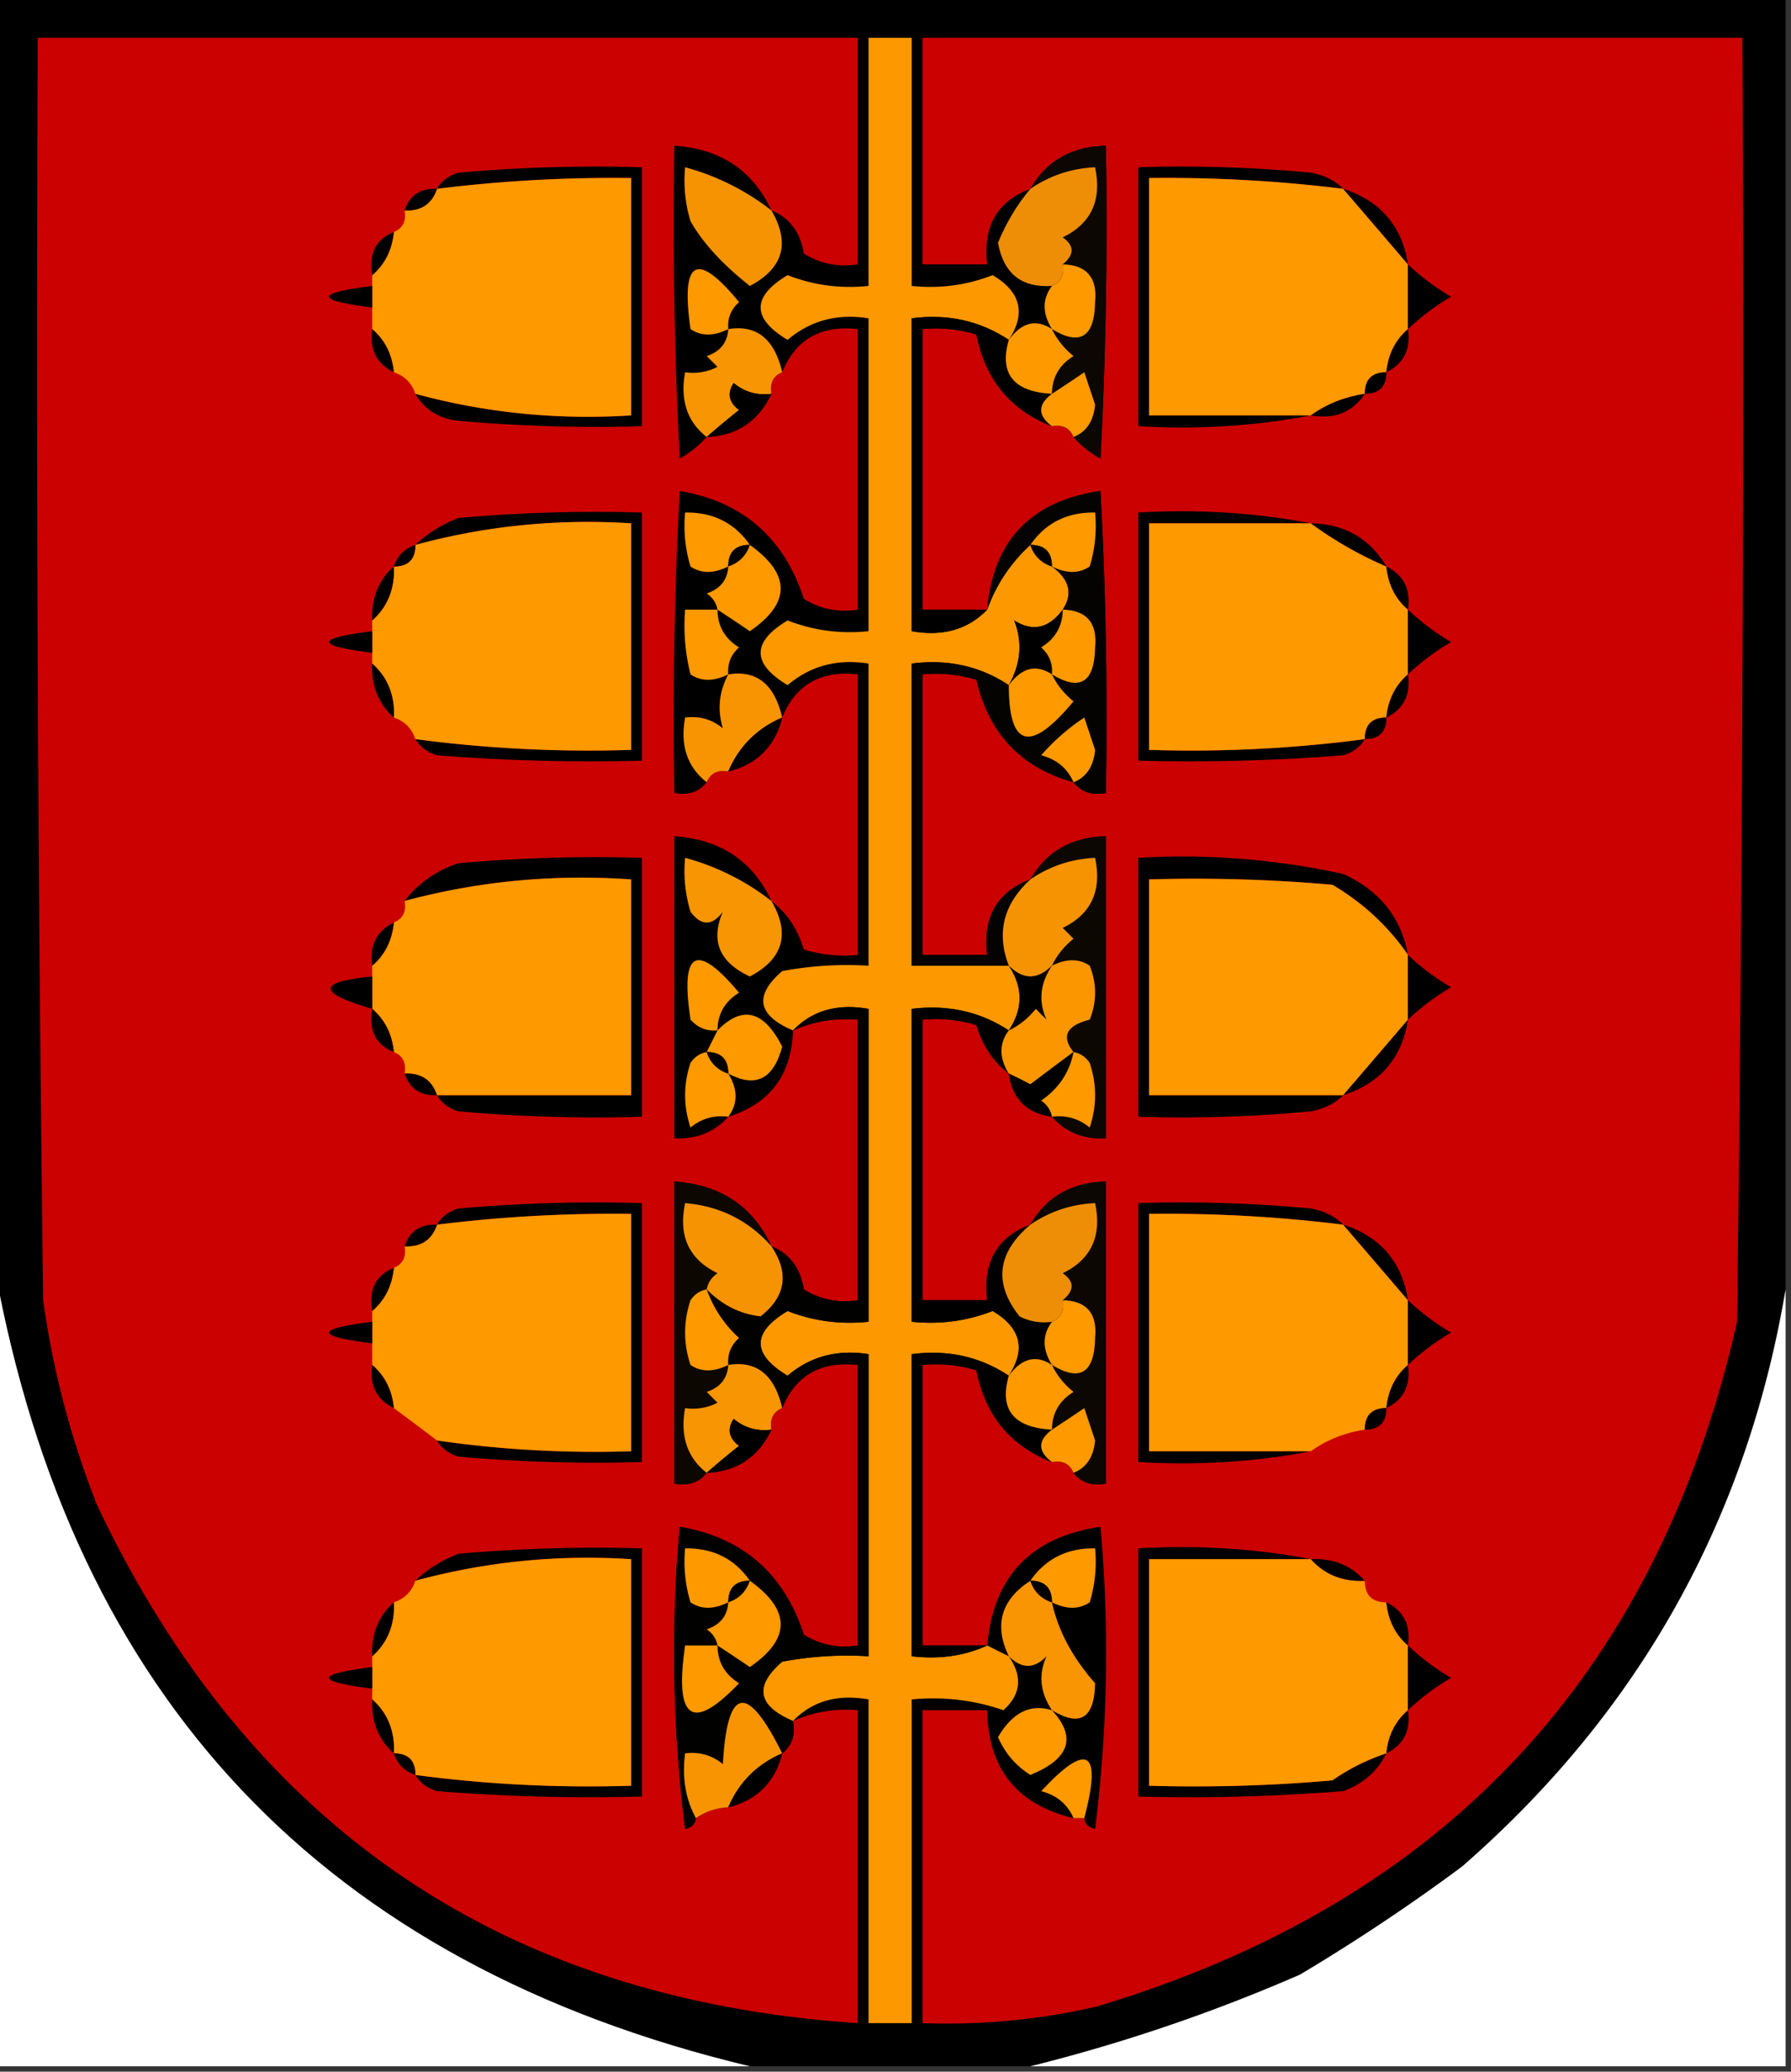 <svg xmlns="http://www.w3.org/2000/svg" width="166" height="192" style="shape-rendering:geometricPrecision;text-rendering:geometricPrecision;image-rendering:optimizeQuality;fill-rule:evenodd;clip-rule:evenodd"><rect width="100%" height="100%" fill="#333333" stroke="none"/><path style="opacity:1" d="M-.5-.5h166v120c-3.61 21.383-13.61 39.216-30 53.5a179.617 179.617 0 0 1-15 10 157.946 157.946 0 0 1-25 8.5h-26c-39.436-9.436-62.77-34.103-70-74V-.5z"/><path style="opacity:1" fill="#cb0000" d="M71.5 19.5c-1.723-3.709-4.723-5.709-9-6-.166 9.672 0 19.34.5 29 .995-.566 1.828-1.233 2.5-2 2.792-.123 4.792-1.456 6-4-.172-.992.162-1.658 1-2 1.234-3.04 3.568-4.373 7-4v26c-1.788.285-3.455-.048-5-1-1.84-5.677-5.674-9.01-11.5-10-.5 9.327-.666 18.66-.5 28 1.291.237 2.291-.096 3-1 .342-.838 1.008-1.172 2-1 2.667-.667 4.333-2.333 5-5 1.234-3.04 3.568-4.373 7-4v26c-1.7.16-3.366-.007-5-.5-.553-1.878-1.553-3.378-3-4.5-1.723-3.709-4.723-5.709-9-6v28c2.053.098 3.72-.569 5-2 3.865-1.206 5.865-3.873 6-8 1.88-.841 3.88-1.175 6-1v26c-1.788.285-3.455-.048-5-1-.315-1.983-1.315-3.316-3-4-1.723-3.709-4.723-5.709-9-6v28c1.291.237 2.291-.096 3-1 2.792-.122 4.792-1.456 6-4-.172-.992.162-1.658 1-2 1.234-3.04 3.568-4.373 7-4v26c-1.788.285-3.455-.048-5-1-1.84-5.677-5.674-9.01-11.5-10a131.226 131.226 0 0 0 .5 28c.607-.124.94-.457 1-1a5.727 5.727 0 0 1 3-1c2.667-.667 4.333-2.333 5-5 .904-.709 1.237-1.709 1-3 1.88-.841 3.88-1.175 6-1v29c-32.874-2.19-56.374-18.19-70.5-48a82.143 82.143 0 0 1-5-19c-.5-38.999-.667-77.999-.5-117h76v21c-1.788.285-3.455-.048-5-1-.315-1.983-1.315-3.316-3-4z"/><path style="opacity:1" fill="#fe9800" d="M93.5 31.5c-2.662-1.768-5.662-2.435-9-2v29c2.888.51 5.221-.157 7-2 .825-2.31 2.158-4.31 4-6 .333 1 1 1.667 2 2 1.638 1.205 1.97 2.538 1 4-1.29 1.748-2.79 2.081-4.5 1 .793 2 .626 4-.5 6-2.662-1.768-5.662-2.435-9-2v28h9c1.333 2 1.333 4 0 6-2.644-1.742-5.644-2.409-9-2v29c2.62.268 5.12-.065 7.5-1 2.612 1.537 3.112 3.537 1.5 6-2.662-1.768-5.662-2.435-9-2v28c2.56.302 4.893-.032 7-1l2 1c1.295 1.872 1.128 3.538-.5 5-2.72-.944-5.552-1.277-8.5-1v30h-4v-30c-2.888-.51-5.221.156-7 2-3.299-1.401-3.632-3.235-1-5.5a32.462 32.462 0 0 1 8-.5v-28c-2.894-.458-5.394.209-7.5 2-3.333-2-3.333-4 0-6 2.38.935 4.88 1.268 7.5 1v-29c-2.888-.51-5.221.156-7 2-3.299-1.401-3.632-3.235-1-5.5a32.437 32.437 0 0 1 8-.5v-28c-2.894-.458-5.394.209-7.5 2-3.333-2-3.333-4 0-6 2.38.935 4.88 1.268 7.5 1v-29c-2.894-.458-5.394.209-7.5 2-3.333-2-3.333-4 0-6 2.38.935 4.88 1.268 7.5 1v-23h4v23c2.62.268 5.12-.065 7.5-1 2.612 1.537 3.112 3.537 1.5 6z"/><path style="opacity:1" fill="#cb0000" d="M99.5 168.5h1c.06.543.393.876 1 1a131.26 131.26 0 0 0 .5-28c-6.44.939-9.94 4.606-10.5 11h-6v-26c1.7-.16 3.366.006 5 .5.822 4.179 3.156 7.012 7 8.5.992-.172 1.658.162 2 1 .709.904 1.709 1.237 3 1v-28c-3.182.084-5.515 1.417-7 4-3.09 1.165-4.424 3.498-4 7h-6v-26c1.7-.16 3.366.007 5 .5.553 1.878 1.553 3.378 3 4.5.333 2.333 1.667 3.667 4 4 1.28 1.431 2.947 2.098 5 2v-28c-3.182.084-5.515 1.417-7 4-3.09 1.165-4.424 3.498-4 7h-6v-26c1.7-.16 3.366.007 5 .5 1.149 4.98 4.149 8.147 9 9.5.709.904 1.709 1.237 3 1 .166-9.34 0-18.673-.5-28-6.44.94-9.94 4.606-10.5 11h-6v-26c1.7-.16 3.366.006 5 .5.822 4.178 3.156 7.012 7 8.5.992-.172 1.658.162 2 1 .672.767 1.505 1.434 2.5 2 .5-9.66.666-19.328.5-29-3.182.084-5.515 1.417-7 4-3.09 1.165-4.424 3.498-4 7h-6v-21h76c.167 39.668 0 79.335-.5 119-7.402 32.738-27.235 53.904-59.5 63.5a62.268 62.268 0 0 1-16 1.5v-29h6c.08 5.413 2.747 8.746 8 10z"/><path style="opacity:1" fill="#0c0702" d="M99.5 40.5c1.193-.47 1.86-1.47 2-3l-1-3a186.2 186.2 0 0 1-3 2c.01-1.517.677-2.684 2-3.5-.88-.708-1.547-1.542-2-2.5 2.606 1.589 3.94.755 4-2.5.222-2.275-.778-3.441-3-3.5 1.098-.897 1.098-1.73 0-2.5 2.645-1.287 3.645-3.453 3-6.5-2.203.104-4.203.77-6 2 1.485-2.583 3.818-3.916 7-4 .166 9.672 0 19.34-.5 29-.995-.566-1.828-1.233-2.5-2z"/><path style="opacity:1" d="M38.5 36.5c6.516 1.77 13.183 2.436 20 2v-22a132.64 132.64 0 0 0-18 1c.417-.722 1.084-1.222 2-1.5 5.657-.5 11.324-.666 17-.5v24c-5.676.166-11.343 0-17-.5-1.82-.2-3.153-1.034-4-2.5zM124.5 17.5a132.645 132.645 0 0 0-18-1v22h15c-5.14.988-10.474 1.321-16 1v-24c5.344-.166 10.677 0 16 .5 1.237.232 2.237.732 3 1.5z"/><path style="opacity:1" fill="#fe9900" d="M38.5 36.5c-.333-1-1-1.667-2-2-.16-1.653-.826-2.986-2-4v-5c1.174-1.014 1.84-2.347 2-4 .838-.342 1.172-1.008 1-2 1.527.073 2.527-.594 3-2a132.64 132.64 0 0 1 18-1v22c-6.817.436-13.484-.23-20-2zM124.5 17.5a2506.82 2506.82 0 0 1 6 7v6c-1.174 1.014-1.84 2.347-2 4-1.333 0-2 .667-2 2-1.903.296-3.57.962-5 2h-15v-22c6.029-.075 12.029.259 18 1z"/><path style="opacity:1" d="M40.5 17.5c-.473 1.406-1.473 2.073-3 2 .473-1.406 1.473-2.073 3-2zM124.5 17.5c3.446 1.112 5.446 3.445 6 7a2506.82 2506.82 0 0 0-6-7z"/><path style="opacity:1" fill="#f59303" d="M71.5 19.5c1.765 3.037 1.099 5.37-2 7-2.528-1.994-4.36-3.994-5.5-6-.493-1.634-.66-3.3-.5-5a22.584 22.584 0 0 1 8 4z"/><path style="opacity:1" fill="#ed8e06" d="M98.5 24.5c.172.992-.162 1.658-1 2-2.821.184-4.488-1.15-5-4 .76-1.86 1.76-3.527 3-5 1.797-1.23 3.797-1.896 6-2 .645 3.047-.355 5.213-3 6.5 1.098.77 1.098 1.603 0 2.5z"/><path style="opacity:1" d="M36.5 21.5c-.16 1.653-.826 2.986-2 4-.343-1.983.324-3.317 2-4z"/><path style="opacity:1" fill="#fe9900" d="M67.5 30.5c-1.347.671-2.514.671-3.5 0-.923-6.447.577-7.28 4.5-2.5-.752.67-1.086 1.504-1 2.5zM98.5 24.5c2.222.059 3.222 1.225 3 3.5-.06 3.255-1.394 4.089-4 2.5-.905-1.464-.905-2.798 0-4 .838-.342 1.172-1.008 1-2z"/><path style="opacity:1" d="M130.5 24.5a21.627 21.627 0 0 0 4 3 21.627 21.627 0 0 0-4 3v-6zM34.5 26.5v2c-5.333-.667-5.333-1.333 0-2z"/><path style="opacity:1" fill="#f89502" d="M72.5 34.5c-.838.342-1.172 1.008-1 2-1.322.17-2.489-.163-3.5-1-.617.95-.45 1.782.5 2.5a81.718 81.718 0 0 0-3 2.5c-1.808-1.418-2.475-3.418-2-6a4.932 4.932 0 0 0 3-.5l-1-1c1.256-.417 1.923-1.25 2-2.5 2.624-.423 4.29.91 5 4z"/><path style="opacity:1" d="M93.5 31.5c-.901 3.139.432 4.805 4 5-1.333 1-1.333 2 0 3-3.844-1.488-6.178-4.322-7-8.5-1.634-.494-3.3-.66-5-.5v26h6c-1.779 1.843-4.112 2.51-7 2v-29c3.338-.435 6.338.232 9 2z"/><path style="opacity:1" fill="#fe9900" d="M97.5 30.5c.453.958 1.12 1.792 2 2.5-1.323.816-1.99 1.983-2 3.5-3.568-.195-4.901-1.861-4-5 1.205-1.638 2.538-1.97 4-1z"/><path style="opacity:1" d="M34.5 30.5c1.174 1.014 1.84 2.347 2 4-1.604-.787-2.27-2.12-2-4zM130.5 30.5c.271 1.88-.396 3.213-2 4 .16-1.653.826-2.986 2-4z"/><path style="opacity:1" fill="#fe9900" d="M99.5 40.5c-.342-.838-1.008-1.172-2-1-1.333-1-1.333-2 0-3a186.2 186.2 0 0 0 3-2l1 3c-.14 1.53-.807 2.53-2 3z"/><path style="opacity:1" d="M128.5 34.5c0 1.333-.667 2-2 2 0-1.333.667-2 2-2zM71.5 36.5c-1.208 2.544-3.208 3.877-6 4 .93-.815 1.93-1.648 3-2.5-.95-.718-1.117-1.55-.5-2.5 1.011.837 2.178 1.17 3.5 1zM126.5 36.5c-1.135 1.713-2.802 2.38-5 2 1.43-1.038 3.097-1.704 5-2z"/><path style="opacity:1" fill="#050301" d="M99.5 72.5c-4.851-1.353-7.851-4.52-9-9.5-1.634-.493-3.3-.66-5-.5v26h6c-.424-3.502.91-5.835 4-7-2.5 2.298-3.166 4.965-2 8h-9v-28c3.338-.435 6.338.232 9 2 .007 5.811 2.007 6.311 6 1.5-.88-.708-1.547-1.542-2-2.5 2.606 1.588 3.94.755 4-2.5.222-2.275-.778-3.441-3-3.5.97-1.462.638-2.795-1-4 1.347.671 2.514.671 3.5 0 .494-1.634.66-3.3.5-5-2.589-.039-4.589.961-6 3-1.842 1.69-3.175 3.69-4 6 .56-6.394 4.06-10.06 10.5-11 .5 9.327.666 18.66.5 28-1.291.237-2.291-.096-3-1z"/><path style="opacity:1" d="M38.5 68.5c6.623.88 13.29 1.213 20 1v-21c-6.83-.435-13.496.231-20 2 1.1-1.059 2.434-1.892 4-2.5 5.657-.5 11.324-.666 17-.5v23c-6.342.166-12.675 0-19-.5-.916-.278-1.583-.778-2-1.5z"/><path style="opacity:1" fill="#fe9900" d="M69.5 50.5c-1.333 0-2 .667-2 2-1.347.671-2.514.671-3.5 0-.493-1.634-.66-3.3-.5-5 2.589-.039 4.589.961 6 3zM97.5 52.5c0-1.333-.667-2-2-2 1.411-2.039 3.411-3.039 6-3a12.93 12.93 0 0 1-.5 5c-.986.671-2.153.671-3.5 0z"/><path style="opacity:1" d="M121.5 48.5h-15v21c6.711.213 13.377-.12 20-1-.418.722-1.084 1.222-2 1.5-6.325.5-12.658.666-19 .5v-23c5.526-.321 10.86.012 16 1z"/><path style="opacity:1" fill="#fe9900" d="M38.5 68.5c-.333-1-1-1.667-2-2 .098-2.053-.569-3.72-2-5v-4c1.431-1.28 2.098-2.947 2-5 1.333 0 2-.667 2-2 6.504-1.769 13.17-2.435 20-2v21c-6.71.213-13.377-.12-20-1zM121.5 48.5a36.082 36.082 0 0 0 7 4c.16 1.653.826 2.986 2 4v6c-1.174 1.014-1.84 2.347-2 4-1.333 0-2 .667-2 2a122.205 122.205 0 0 1-20 1v-21h15z"/><path style="opacity:1" d="M121.5 48.5c3.114.055 5.448 1.388 7 4a36.082 36.082 0 0 1-7-4zM38.5 50.5c0 1.333-.667 2-2 2 .333-1 1-1.667 2-2zM69.5 50.5c-.333 1-1 1.667-2 2 0-1.333.667-2 2-2z"/><path style="opacity:1" fill="#fe9900" d="M69.5 50.5c3.808 2.727 3.808 5.394 0 8a186.2 186.2 0 0 0-3-2c-.11-.617-.444-1.117-1-1.5 1.256-.417 1.923-1.25 2-2.5 1-.333 1.667-1 2-2z"/><path style="opacity:1" d="M95.5 50.5c1.333 0 2 .667 2 2-1-.333-1.667-1-2-2zM36.5 52.5c.098 2.053-.569 3.72-2 5-.098-2.053.569-3.72 2-5zM128.5 52.5c1.604.787 2.271 2.12 2 4-1.174-1.014-1.84-2.347-2-4z"/><path style="opacity:1" fill="#fe9900" d="M66.5 56.5c.01 1.517.677 2.684 2 3.5-.752.67-1.086 1.504-1 2.5-1.347.671-2.514.671-3.5 0a18.436 18.436 0 0 1-.5-6h3z"/><path style="opacity:1" d="M98.5 56.5c-.01 1.517-.677 2.684-2 3.5.752.67 1.086 1.504 1 2.5-1.462-.97-2.795-.638-4 1 1.126-2 1.293-4 .5-6 1.71 1.081 3.21.748 4.5-1z"/><path style="opacity:1" fill="#fe9900" d="M98.5 56.5c2.222.059 3.222 1.225 3 3.5-.06 3.255-1.394 4.088-4 2.5.086-.996-.248-1.83-1-2.5 1.323-.816 1.99-1.983 2-3.5z"/><path style="opacity:1" d="M130.5 56.5a21.627 21.627 0 0 0 4 3 21.627 21.627 0 0 0-4 3v-6zM34.5 58.5v2c-5.333-.667-5.333-1.333 0-2zM34.5 61.5c1.431 1.28 2.098 2.947 2 5-1.431-1.28-2.098-2.947-2-5z"/><path style="opacity:1" fill="#f89402" d="M72.5 66.5c-2.333 1-4 2.667-5 5-.992-.172-1.658.162-2 1-1.808-1.418-2.475-3.418-2-6 1.322-.17 2.489.163 3.5 1-.526-1.728-.36-3.394.5-5 2.624-.423 4.29.91 5 4z"/><path style="opacity:1" fill="#fe9900" d="M97.5 62.5c.453.958 1.12 1.792 2 2.5-3.993 4.811-5.993 4.311-6-1.5 1.205-1.638 2.538-1.97 4-1z"/><path style="opacity:1" d="M130.5 62.5c.271 1.88-.396 3.213-2 4 .16-1.653.826-2.986 2-4zM72.5 66.5c-.667 2.667-2.333 4.333-5 5 1-2.333 2.667-4 5-5z"/><path style="opacity:1" fill="#fe9900" d="M99.5 72.5c-.558-1.29-1.558-2.123-3-2.5a19.894 19.894 0 0 1 4-3.5l1 3c-.14 1.53-.807 2.53-2 3z"/><path style="opacity:1" d="M128.5 66.5c0 1.333-.667 2-2 2 0-1.333.667-2 2-2z"/><path style="opacity:1" fill="#0d0702" d="M97.5 103.5c1.322-.17 2.489.163 3.5 1 .667-2 .667-4 0-6-.383-.556-.883-.89-1.5-1-1.158-1.45-.658-2.45 1.5-3 .667-1.667.667-3.333 0-5-.986-.671-2.153-.671-3.5 0 .453-.958 1.12-1.792 2-2.5l-1-1c2.645-1.287 3.645-3.453 3-6.5-2.203.104-4.203.77-6 2 1.485-2.583 3.818-3.916 7-4v28c-2.053.098-3.72-.569-5-2z"/><path style="opacity:1" d="M40.5 101.5h18v-20c-7.177-.502-14.177.165-21 2 1.249-1.636 2.916-2.803 5-3.5 5.657-.5 11.324-.666 17-.5v24a145.05 145.05 0 0 1-17-.5c-.916-.278-1.583-.778-2-1.5zM130.5 88.5c-1.809-2.64-4.142-4.806-7-6.5-5.657-.5-11.324-.666-17-.5v20h18c-.763.768-1.763 1.268-3 1.5-5.323.499-10.656.666-16 .5v-24c6.425-.37 12.758.13 19 1.5 3.357 1.513 5.357 4.013 6 7.5z"/><path style="opacity:1" fill="#fe9900" d="M40.5 101.5c-.473-1.406-1.473-2.073-3-2 .172-.992-.162-1.658-1-2-.16-1.653-.826-2.986-2-4v-4c1.174-1.014 1.84-2.347 2-4 .838-.342 1.172-1.008 1-2 6.823-1.835 13.823-2.502 21-2v20h-18zM130.5 88.5v6a2506.82 2506.82 0 0 1-6 7h-18v-20c5.676-.166 11.343 0 17 .5 2.858 1.694 5.191 3.86 7 6.5z"/><path style="opacity:1" fill="#f89502" d="M71.5 83.5c1.765 3.037 1.099 5.37-2 7-2.833-1.316-3.666-3.316-2.5-6-1 1.333-2 1.333-3 0-.493-1.634-.66-3.3-.5-5a22.584 22.584 0 0 1 8 4z"/><path style="opacity:1" fill="#f59303" d="M97.5 89.5c-1.333 1.333-2.667 1.333-4 0-1.166-3.035-.5-5.702 2-8 1.797-1.23 3.797-1.896 6-2 .645 3.047-.355 5.213-3 6.5l1 1c-.88.708-1.547 1.542-2 2.5z"/><path style="opacity:1" d="M36.5 85.5c-.16 1.653-.826 2.986-2 4-.27-1.88.396-3.213 2-4z"/><path style="opacity:1" fill="#fe9900" d="M66.5 95.5c-.996.086-1.83-.248-2.5-1-.97-6.396.53-7.23 4.5-2.5-1.323.816-1.99 1.983-2 3.5z"/><path style="opacity:1" d="M130.5 88.5a21.627 21.627 0 0 0 4 3 21.627 21.627 0 0 0-4 3v-6zM93.5 89.5c1.333 1.333 2.667 1.333 4 0-1.105 1.653-1.271 3.32-.5 5l-1-1c-.708.88-1.542 1.547-2.5 2 1.333-2 1.333-4 0-6zM34.5 90.5v3c-5.138-1.5-5.138-2.5 0-3zM34.5 93.5c1.174 1.014 1.84 2.347 2 4-1.676-.683-2.343-2.017-2-4z"/><path style="opacity:1" fill="#fe9900" d="M67.5 99.5c0-1.333-.667-2-2-2l1-2c2.298-2.36 4.298-1.86 6 1.5-.8 3.02-2.467 3.854-5 2.5z"/><path style="opacity:1" fill="#010100" d="M73.5 159.5c.237 1.291-.096 2.291-1 3-3.256-6.561-5.09-6.227-5.5 1-1.011-.837-2.178-1.17-3.5-1-.295 2.235.039 4.235 1 6-.06.543-.393.876-1 1a131.226 131.226 0 0 1-.5-28c5.826.99 9.66 4.323 11.5 10 1.545.952 3.212 1.285 5 1v-26c-3.432-.373-5.766.96-7 4-.71-3.09-2.376-4.423-5-4-.086-.996.248-1.829 1-2.5a11.115 11.115 0 0 1-3-4.5c1.433 1.453 3.1 2.287 5 2.5 2.334-1.842 2.668-4.009 1-6.5 1.685.684 2.685 2.017 3 4 1.545.952 3.212 1.285 5 1v-26c-2.12-.175-4.12.159-6 1 1.779-1.844 4.112-2.51 7-2v29c-2.62.268-5.12-.065-7.5-1-3.333 2-3.333 4 0 6 2.106-1.791 4.606-2.458 7.5-2v28a32.462 32.462 0 0 0-8 .5c-2.632 2.265-2.299 4.099 1 5.5z"/><path style="opacity:1" d="M93.5 95.5c-.905 1.202-.905 2.536 0 4-1.447-1.122-2.447-2.622-3-4.5-1.634-.493-3.3-.66-5-.5v26h6c-.424-3.502.91-5.835 4-7-3.088 2.619-3.421 5.452-1 8.5a4.934 4.934 0 0 0 3 .5c-.905 1.202-.905 2.536 0 4-1.462-.971-2.795-.638-4 1 1.612-2.463 1.112-4.463-1.5-6-2.38.935-4.88 1.268-7.5 1v-29c3.356-.409 6.356.258 9 2z"/><path style="opacity:1" fill="#fb9601" d="M99.5 97.5a493.061 493.061 0 0 0-4 3 44.043 44.043 0 0 0-2-1c-.905-1.464-.905-2.798 0-4 .958-.453 1.792-1.12 2.5-2l1 1c-.771-1.68-.605-3.347.5-5 1.347-.671 2.514-.671 3.5 0 .667 1.667.667 3.333 0 5-2.158.55-2.658 1.55-1.5 3z"/><path style="opacity:1" d="M130.5 94.5c-.554 3.555-2.554 5.888-6 7a2506.82 2506.82 0 0 0 6-7z"/><path style="opacity:1" fill="#fe9900" d="M65.5 97.5c.333 1 1 1.667 2 2 .905 1.464.905 2.798 0 4-1.322-.17-2.489.163-3.5 1-.667-2-.667-4 0-6 .383-.556.883-.89 1.5-1z"/><path style="opacity:1" d="M65.5 97.5c1.333 0 2 .667 2 2-1-.333-1.667-1-2-2zM99.5 97.5c-.359 1.871-1.359 3.371-3 4.5.556.383.89.883 1 1.5-2.333-.333-3.667-1.667-4-4 .65.304 1.317.637 2 1a493.061 493.061 0 0 1 4-3z"/><path style="opacity:1" fill="#fe9900" d="M99.5 97.5c.617.11 1.117.444 1.5 1 .667 2 .667 4 0 6-1.011-.837-2.178-1.17-3.5-1-.11-.617-.444-1.117-1-1.5 1.641-1.129 2.641-2.629 3-4.5z"/><path style="opacity:1" d="M37.5 99.5c1.527-.073 2.527.594 3 2-1.527.073-2.527-.594-3-2z"/><path style="opacity:1" fill="#0d0702" d="M71.5 115.5c-2.115-2.391-4.781-3.724-8-4-.645 3.047.355 5.213 3 6.5-.556.383-.89.883-1 1.5-.617.111-1.117.444-1.5 1-.667 2-.667 4 0 6 .986.671 2.153.671 3.5 0-.077 1.25-.744 2.083-2 2.5l1 1a4.934 4.934 0 0 1-3 .5c-.475 2.582.192 4.582 2 6-.709.904-1.709 1.237-3 1v-28c4.277.291 7.277 2.291 9 6z"/><path style="opacity:1" fill="#0c0702" d="M99.5 136.5c1.193-.47 1.86-1.47 2-3l-1-3a184.223 184.223 0 0 1-3 2c.01-1.517.677-2.684 2-3.5-.88-.708-1.547-1.542-2-2.5 2.606 1.588 3.94.755 4-2.5.222-2.275-.778-3.441-3-3.5 1.098-.897 1.098-1.73 0-2.5 2.645-1.287 3.645-3.453 3-6.5-2.203.104-4.203.77-6 2 1.485-2.583 3.818-3.916 7-4v28c-1.291.237-2.291-.096-3-1z"/><path style="opacity:1" d="M40.5 133.5a102.076 102.076 0 0 0 18 1v-22c-6.03-.075-12.03.259-18 1 .417-.722 1.084-1.222 2-1.5a145.05 145.05 0 0 1 17-.5v24a145.05 145.05 0 0 1-17-.5c-.916-.278-1.583-.778-2-1.5zM124.5 113.5a132.596 132.596 0 0 0-18-1v22h15c-5.14.988-10.474 1.321-16 1v-24c5.344-.166 10.677.001 16 .5 1.237.232 2.237.732 3 1.5z"/><path style="opacity:1" fill="#fe9900" d="M40.5 133.5a310.678 310.678 0 0 0-4-3c-.16-1.653-.826-2.986-2-4v-5c1.174-1.014 1.84-2.347 2-4 .838-.342 1.172-1.008 1-2 1.527.073 2.527-.594 3-2 5.97-.741 11.97-1.075 18-1v22a102.076 102.076 0 0 1-18-1zM124.5 113.5c2.029 2.358 4.029 4.692 6 7v6c-1.174 1.014-1.84 2.347-2 4-1.333 0-2 .667-2 2-1.903.296-3.57.963-5 2h-15v-22c6.029-.075 12.029.259 18 1z"/><path style="opacity:1" d="M40.5 113.5c-.473 1.406-1.473 2.073-3 2 .473-1.406 1.473-2.073 3-2zM124.5 113.5c3.446 1.112 5.446 3.445 6 7a2464.252 2464.252 0 0 0-6-7z"/><path style="opacity:1" fill="#f59303" d="M71.5 115.5c1.668 2.491 1.334 4.658-1 6.5-1.9-.213-3.567-1.047-5-2.5.11-.617.444-1.117 1-1.5-2.645-1.287-3.645-3.453-3-6.5 3.219.276 5.885 1.609 8 4z"/><path style="opacity:1" fill="#ed8e06" d="M98.5 120.5c.172.992-.162 1.658-1 2a4.934 4.934 0 0 1-3-.5c-2.421-3.048-2.088-5.881 1-8.5 1.797-1.23 3.797-1.896 6-2 .645 3.047-.355 5.213-3 6.5 1.098.77 1.098 1.603 0 2.5z"/><path style="opacity:1" fill="#fefffe" d="M-.5 117.5c7.23 39.897 30.564 64.564 70 74h-70v-74z"/><path style="opacity:1" d="M36.5 117.5c-.16 1.653-.826 2.986-2 4-.343-1.983.324-3.317 2-4z"/><path style="opacity:1" fill="#fe9900" d="M65.5 119.5a11.115 11.115 0 0 0 3 4.5c-.752.671-1.086 1.504-1 2.5-1.347.671-2.514.671-3.5 0-.667-2-.667-4 0-6 .383-.556.883-.889 1.5-1z"/><path style="opacity:1" fill="#fefffe" d="M165.5 119.5v72h-70a157.946 157.946 0 0 0 25-8.5 179.617 179.617 0 0 0 15-10c16.39-14.284 26.39-32.117 30-53.5z"/><path style="opacity:1" fill="#fe9900" d="M98.5 120.5c2.222.059 3.222 1.225 3 3.5-.06 3.255-1.394 4.088-4 2.5-.905-1.464-.905-2.798 0-4 .838-.342 1.172-1.008 1-2z"/><path style="opacity:1" d="M130.5 120.5a21.662 21.662 0 0 0 4 3 21.662 21.662 0 0 0-4 3v-6zM34.5 122.5v2c-5.333-.667-5.333-1.333 0-2z"/><path style="opacity:1" fill="#f89502" d="M72.5 130.5c-.838.342-1.172 1.008-1 2-1.322.17-2.489-.163-3.5-1-.617.949-.45 1.782.5 2.5a81.819 81.819 0 0 0-3 2.5c-1.808-1.418-2.475-3.418-2-6a4.934 4.934 0 0 0 3-.5l-1-1c1.256-.417 1.923-1.25 2-2.5 2.624-.423 4.29.91 5 4z"/><path style="opacity:1" d="M93.5 127.5c-.901 3.139.432 4.805 4 5-1.333 1-1.333 2 0 3-3.844-1.488-6.178-4.321-7-8.5a12.93 12.93 0 0 0-5-.5v26h6c-2.107.968-4.44 1.302-7 1v-28c3.338-.435 6.338.232 9 2z"/><path style="opacity:1" fill="#fe9900" d="M97.5 126.5c.453.958 1.12 1.792 2 2.5-1.323.816-1.99 1.983-2 3.5-3.568-.195-4.901-1.861-4-5 1.205-1.638 2.538-1.971 4-1z"/><path style="opacity:1" d="M34.5 126.5c1.174 1.014 1.84 2.347 2 4-1.604-.787-2.27-2.12-2-4zM130.5 126.5c.271 1.88-.396 3.213-2 4 .16-1.653.826-2.986 2-4z"/><path style="opacity:1" fill="#fe9900" d="M99.5 136.5c-.342-.838-1.008-1.172-2-1-1.333-1-1.333-2 0-3 .982-.641 1.982-1.307 3-2l1 3c-.14 1.53-.807 2.53-2 3z"/><path style="opacity:1" d="M128.5 130.5c0 1.333-.667 2-2 2 0-1.333.667-2 2-2zM71.5 132.5c-1.208 2.544-3.208 3.878-6 4 .93-.815 1.93-1.648 3-2.5-.95-.718-1.117-1.551-.5-2.5 1.011.837 2.178 1.17 3.5 1zM38.5 164.5c6.623.88 13.29 1.213 20 1v-21c-6.83-.435-13.496.231-20 2 1.1-1.058 2.434-1.892 4-2.5a145.05 145.05 0 0 1 17-.5v23c-6.342.166-12.675 0-19-.5-.916-.278-1.583-.778-2-1.5z"/><path style="opacity:1" fill="#fe9900" d="M69.5 146.5c-1.333 0-2 .667-2 2-1.347.671-2.514.671-3.5 0a12.935 12.935 0 0 1-.5-5c2.589-.039 4.589.961 6 3zM97.5 148.5c0-1.333-.667-2-2-2 1.411-2.039 3.411-3.039 6-3a12.93 12.93 0 0 1-.5 5c-.986.671-2.153.671-3.5 0z"/><path style="opacity:1" d="M121.5 144.5h-15v21c5.676.166 11.343-.001 17-.5a19.177 19.177 0 0 1 5-2.5c-.843 1.673-2.176 2.84-4 3.5-6.325.5-12.658.666-19 .5v-23c5.526-.321 10.86.012 16 1z"/><path style="opacity:1" fill="#fe9900" d="M38.5 164.5c0-1.333-.667-2-2-2 .098-2.053-.569-3.72-2-5v-4c1.431-1.28 2.098-2.947 2-5 1-.333 1.667-1 2-2 6.504-1.769 13.17-2.435 20-2v21c-6.71.213-13.377-.12-20-1zM121.5 144.5c1.28 1.431 2.947 2.098 5 2 0 1.333.667 2 2 2 .16 1.653.826 2.986 2 4v6c-1.174 1.014-1.84 2.347-2 4a19.177 19.177 0 0 0-5 2.5c-5.657.499-11.324.666-17 .5v-21h15z"/><path style="opacity:1" d="M121.5 144.5c2.053-.098 3.72.569 5 2-2.053.098-3.72-.569-5-2zM69.5 146.5c-.333 1-1 1.667-2 2 0-1.333.667-2 2-2z"/><path style="opacity:1" fill="#fe9900" d="M69.5 146.5c3.808 2.727 3.808 5.394 0 8a184.223 184.223 0 0 0-3-2c-.11-.617-.444-1.117-1-1.5 1.256-.417 1.923-1.25 2-2.5 1-.333 1.667-1 2-2z"/><path style="opacity:1" fill="#f99502" d="M95.5 146.5c.333 1 1 1.667 2 2 .565 2.614 1.898 5.114 4 7.5-.06 3.255-1.394 4.088-4 2.5-1.105-1.653-1.271-3.32-.5-5-1.145 1.184-2.312 1.184-3.5 0-1.39-2.895-.723-5.229 2-7z"/><path style="opacity:1" d="M95.5 146.5c1.333 0 2 .667 2 2-1-.333-1.667-1-2-2zM126.5 146.5c1.333 0 2 .667 2 2 0-1.333-.667-2-2-2zM36.5 148.5c.098 2.053-.569 3.72-2 5-.098-2.053.569-3.72 2-5zM128.5 148.5c1.604.787 2.271 2.12 2 4-1.174-1.014-1.84-2.347-2-4z"/><path style="opacity:1" fill="#fe9900" d="M66.5 152.5c.01 1.517.677 2.684 2 3.5-4.341 4.556-6.008 3.39-5-3.5h3z"/><path style="opacity:1" d="M130.5 152.5a21.662 21.662 0 0 0 4 3 21.662 21.662 0 0 0-4 3v-6zM34.5 154.5v2c-5.333-.667-5.333-1.333 0-2zM34.5 157.5c1.431 1.28 2.098 2.947 2 5-1.431-1.28-2.098-2.947-2-5z"/><path style="opacity:1" fill="#f89402" d="M72.5 162.5c-2.333 1-4 2.667-5 5a5.727 5.727 0 0 0-3 1c-.961-1.765-1.295-3.765-1-6 1.322-.17 2.489.163 3.5 1 .41-7.227 2.244-7.561 5.5-1z"/><path style="opacity:1" fill="#fe9900" d="M97.5 158.5c2.312 2.509 1.645 4.509-2 6-1.345-.847-2.345-2.013-3-3.5 1.328-2.29 2.995-3.124 5-2.5z"/><path style="opacity:1" d="M130.5 158.5c.271 1.88-.396 3.213-2 4 .16-1.653.826-2.986 2-4zM36.5 162.5c1.333 0 2 .667 2 2-1-.333-1.667-1-2-2zM72.5 162.5c-.667 2.667-2.333 4.333-5 5 1-2.333 2.667-4 5-5z"/><path style="opacity:1" fill="#fe9900" d="M100.5 168.5h-1c-.558-1.29-1.558-2.123-3-2.5 4.319-4.63 5.652-3.796 4 2.5z"/></svg>